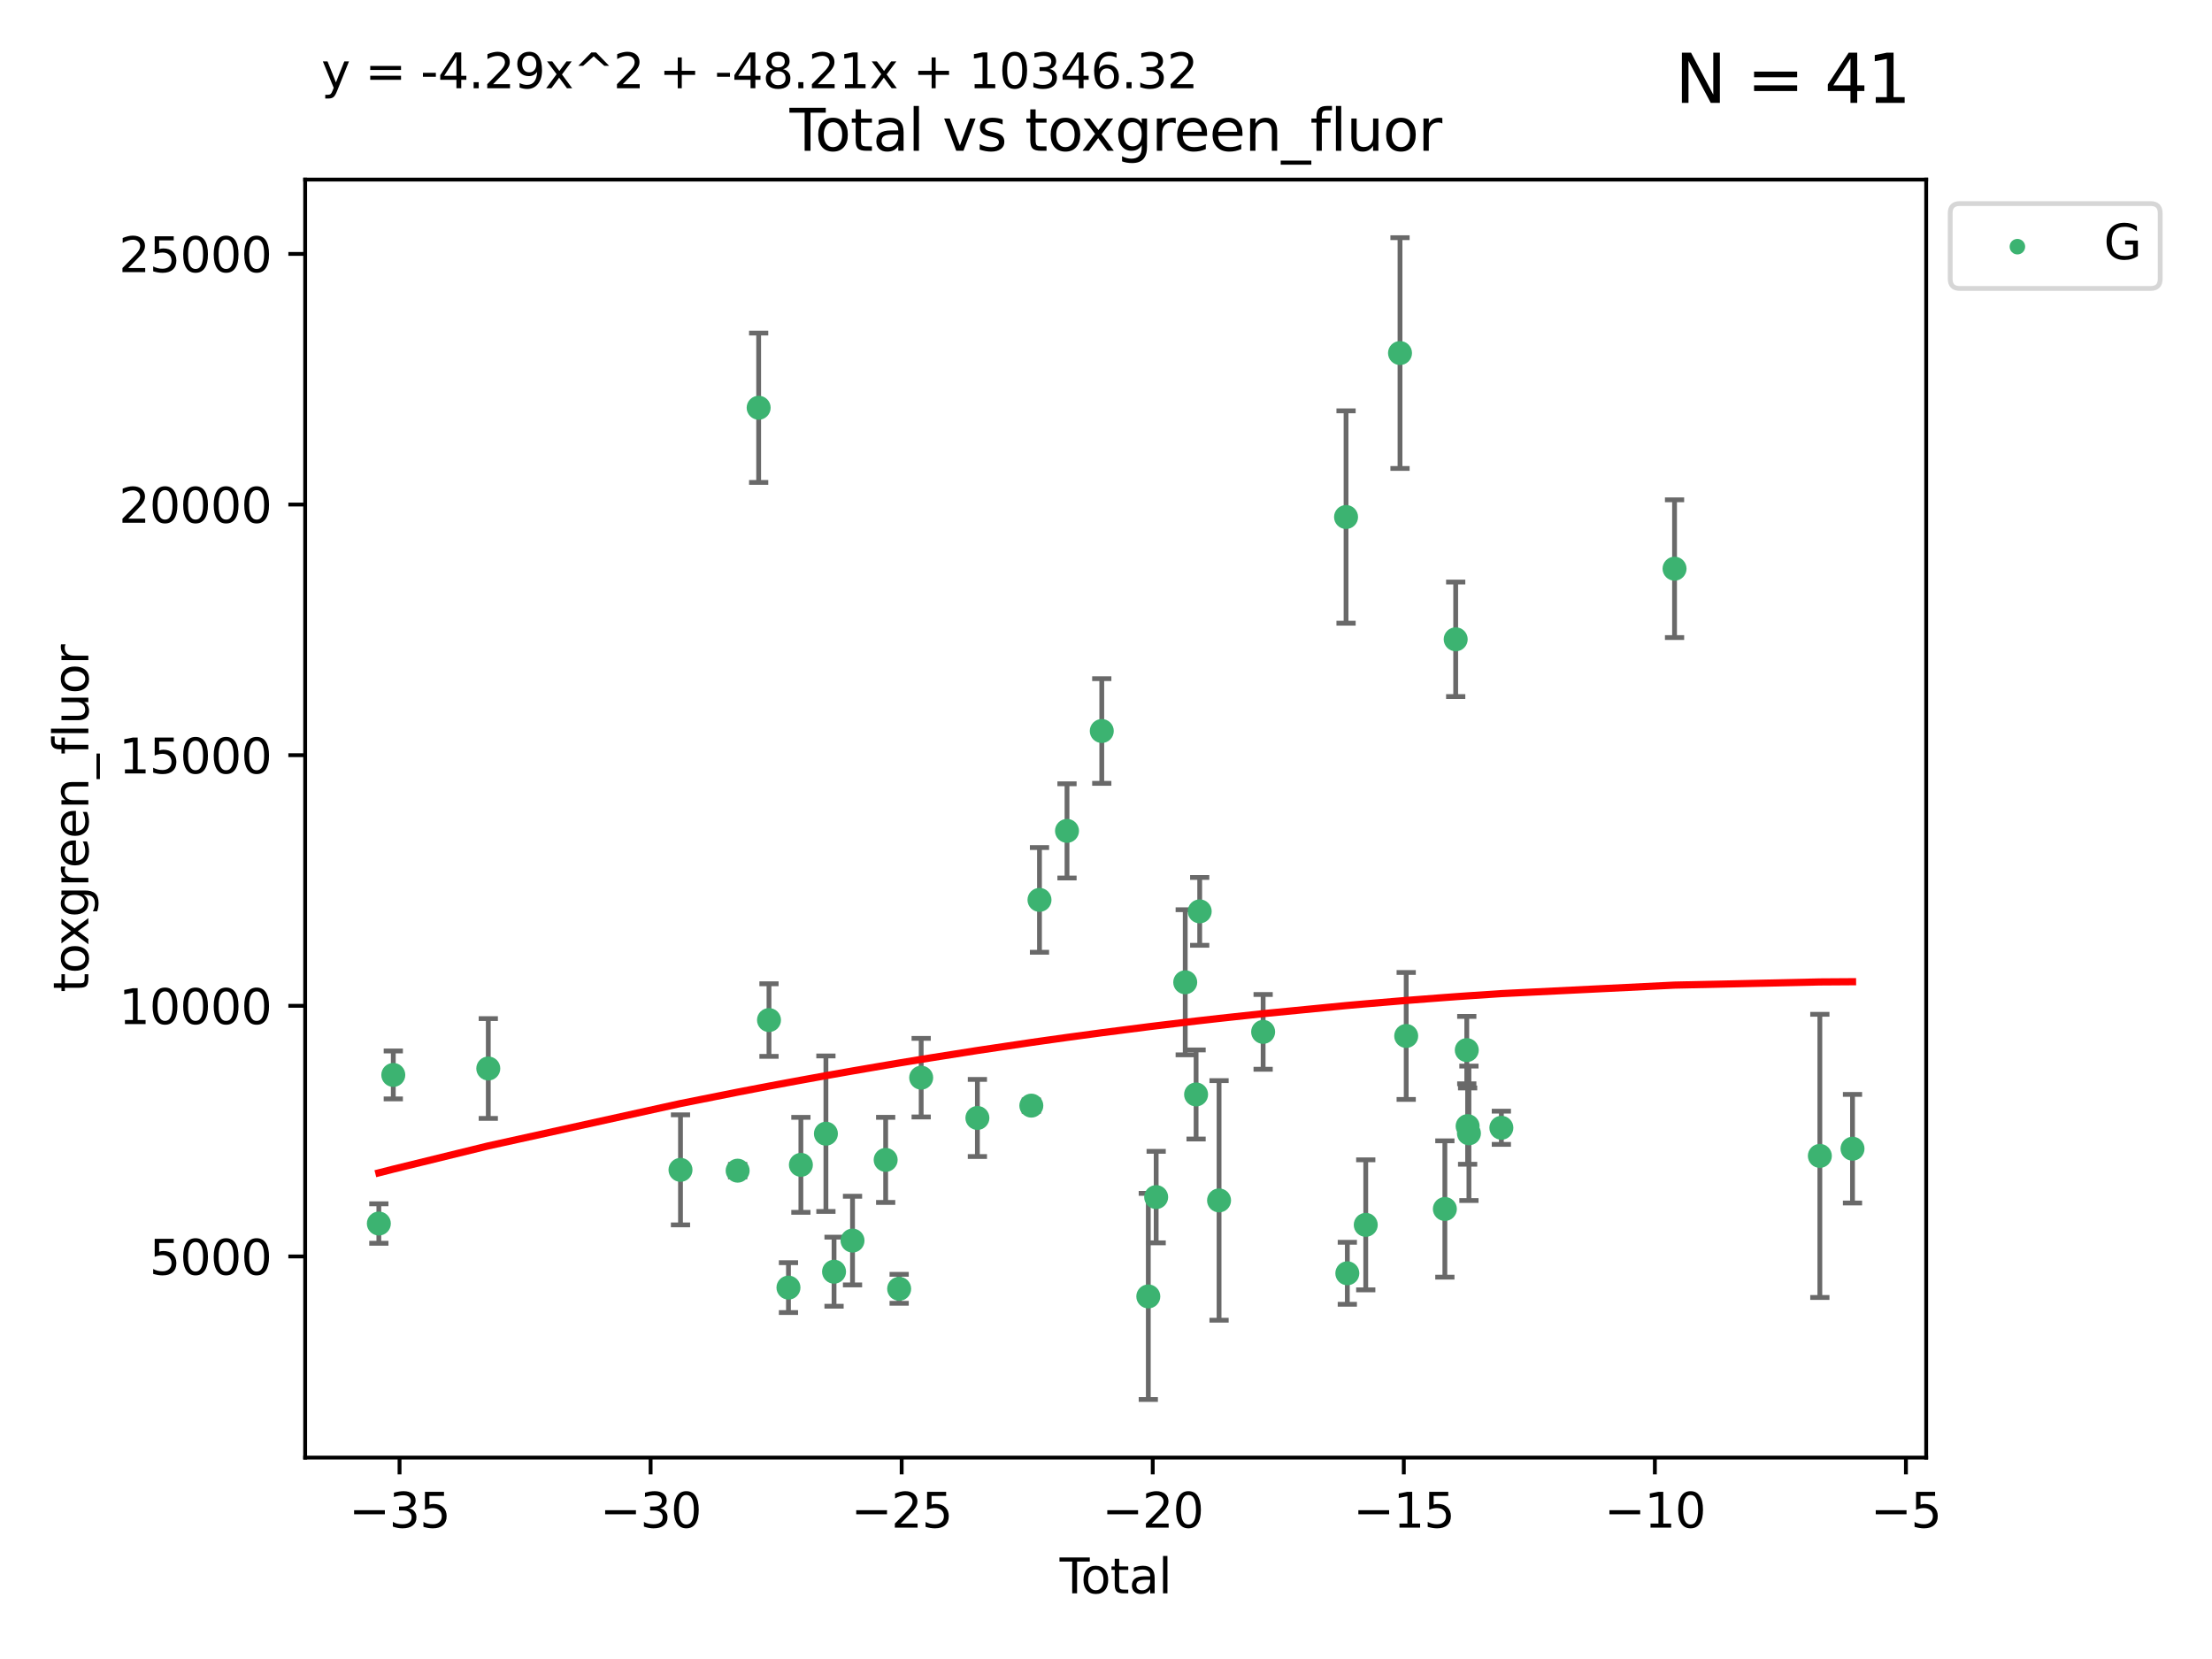 <?xml version="1.0" encoding="utf-8" standalone="no"?>
<!DOCTYPE svg PUBLIC "-//W3C//DTD SVG 1.1//EN"
  "http://www.w3.org/Graphics/SVG/1.1/DTD/svg11.dtd">
<svg xmlns:xlink="http://www.w3.org/1999/xlink" width="460.8pt" height="345.6pt" viewBox="0 0 460.8 345.6" xmlns="http://www.w3.org/2000/svg" version="1.1">
 <defs>
  <style type="text/css">*{stroke-linejoin: round; stroke-linecap: butt}</style>
 </defs>
 <g id="figure_1">
  <g id="patch_1">
   <path d="M 0 345.6 
L 460.8 345.6 
L 460.8 0 
L 0 0 
z
" style="fill: #ffffff"/>
  </g>
  <g id="axes_1">
   <g id="patch_2">
    <path d="M 63.571 303.64 
L 401.26 303.64 
L 401.26 37.411 
L 63.571 37.411 
z
" style="fill: #ffffff"/>
   </g>
   <g id="PathCollection_1">
    <defs>
     <path id="m50c549a3b2" d="M 0 1.118 
C 0.297 1.118 0.581 1 0.791 0.791 
C 1 0.581 1.118 0.297 1.118 0 
C 1.118 -0.297 1 -0.581 0.791 -0.791 
C 0.581 -1 0.297 -1.118 0 -1.118 
C -0.297 -1.118 -0.581 -1 -0.791 -0.791 
C -1 -0.581 -1.118 -0.297 -1.118 0 
C -1.118 0.297 -1 0.581 -0.791 0.791 
C -0.581 1 -0.297 1.118 0 1.118 
z
" style="stroke: #3cb371"/>
    </defs>
    <g clip-path="url(#pfeedccaaeb)">
     <use xlink:href="#m50c549a3b2" x="78.921" y="254.885" style="fill: #3cb371; stroke: #3cb371"/>
     <use xlink:href="#m50c549a3b2" x="81.93" y="223.929" style="fill: #3cb371; stroke: #3cb371"/>
     <use xlink:href="#m50c549a3b2" x="101.719" y="222.588" style="fill: #3cb371; stroke: #3cb371"/>
     <use xlink:href="#m50c549a3b2" x="141.76" y="243.702" style="fill: #3cb371; stroke: #3cb371"/>
     <use xlink:href="#m50c549a3b2" x="153.665" y="243.871" style="fill: #3cb371; stroke: #3cb371"/>
     <use xlink:href="#m50c549a3b2" x="158.042" y="84.942" style="fill: #3cb371; stroke: #3cb371"/>
     <use xlink:href="#m50c549a3b2" x="160.196" y="212.498" style="fill: #3cb371; stroke: #3cb371"/>
     <use xlink:href="#m50c549a3b2" x="164.252" y="268.231" style="fill: #3cb371; stroke: #3cb371"/>
     <use xlink:href="#m50c549a3b2" x="166.84" y="242.658" style="fill: #3cb371; stroke: #3cb371"/>
     <use xlink:href="#m50c549a3b2" x="172.053" y="236.169" style="fill: #3cb371; stroke: #3cb371"/>
     <use xlink:href="#m50c549a3b2" x="173.747" y="264.917" style="fill: #3cb371; stroke: #3cb371"/>
     <use xlink:href="#m50c549a3b2" x="177.596" y="258.435" style="fill: #3cb371; stroke: #3cb371"/>
     <use xlink:href="#m50c549a3b2" x="184.499" y="241.626" style="fill: #3cb371; stroke: #3cb371"/>
     <use xlink:href="#m50c549a3b2" x="187.311" y="268.48" style="fill: #3cb371; stroke: #3cb371"/>
     <use xlink:href="#m50c549a3b2" x="191.898" y="224.498" style="fill: #3cb371; stroke: #3cb371"/>
     <use xlink:href="#m50c549a3b2" x="203.61" y="232.891" style="fill: #3cb371; stroke: #3cb371"/>
     <use xlink:href="#m50c549a3b2" x="214.844" y="230.323" style="fill: #3cb371; stroke: #3cb371"/>
     <use xlink:href="#m50c549a3b2" x="216.545" y="187.463" style="fill: #3cb371; stroke: #3cb371"/>
     <use xlink:href="#m50c549a3b2" x="222.277" y="173.088" style="fill: #3cb371; stroke: #3cb371"/>
     <use xlink:href="#m50c549a3b2" x="229.52" y="152.282" style="fill: #3cb371; stroke: #3cb371"/>
     <use xlink:href="#m50c549a3b2" x="239.213" y="270.069" style="fill: #3cb371; stroke: #3cb371"/>
     <use xlink:href="#m50c549a3b2" x="240.851" y="249.377" style="fill: #3cb371; stroke: #3cb371"/>
     <use xlink:href="#m50c549a3b2" x="246.904" y="204.627" style="fill: #3cb371; stroke: #3cb371"/>
     <use xlink:href="#m50c549a3b2" x="249.167" y="227.996" style="fill: #3cb371; stroke: #3cb371"/>
     <use xlink:href="#m50c549a3b2" x="249.92" y="189.855" style="fill: #3cb371; stroke: #3cb371"/>
     <use xlink:href="#m50c549a3b2" x="253.952" y="250.068" style="fill: #3cb371; stroke: #3cb371"/>
     <use xlink:href="#m50c549a3b2" x="263.134" y="214.959" style="fill: #3cb371; stroke: #3cb371"/>
     <use xlink:href="#m50c549a3b2" x="280.407" y="107.704" style="fill: #3cb371; stroke: #3cb371"/>
     <use xlink:href="#m50c549a3b2" x="280.673" y="265.249" style="fill: #3cb371; stroke: #3cb371"/>
     <use xlink:href="#m50c549a3b2" x="284.511" y="255.16" style="fill: #3cb371; stroke: #3cb371"/>
     <use xlink:href="#m50c549a3b2" x="291.648" y="73.547" style="fill: #3cb371; stroke: #3cb371"/>
     <use xlink:href="#m50c549a3b2" x="292.937" y="215.81" style="fill: #3cb371; stroke: #3cb371"/>
     <use xlink:href="#m50c549a3b2" x="300.991" y="251.853" style="fill: #3cb371; stroke: #3cb371"/>
     <use xlink:href="#m50c549a3b2" x="303.248" y="133.179" style="fill: #3cb371; stroke: #3cb371"/>
     <use xlink:href="#m50c549a3b2" x="305.556" y="218.754" style="fill: #3cb371; stroke: #3cb371"/>
     <use xlink:href="#m50c549a3b2" x="305.733" y="234.591" style="fill: #3cb371; stroke: #3cb371"/>
     <use xlink:href="#m50c549a3b2" x="306.006" y="236.09" style="fill: #3cb371; stroke: #3cb371"/>
     <use xlink:href="#m50c549a3b2" x="312.761" y="234.936" style="fill: #3cb371; stroke: #3cb371"/>
     <use xlink:href="#m50c549a3b2" x="348.839" y="118.468" style="fill: #3cb371; stroke: #3cb371"/>
     <use xlink:href="#m50c549a3b2" x="379.109" y="240.794" style="fill: #3cb371; stroke: #3cb371"/>
     <use xlink:href="#m50c549a3b2" x="385.911" y="239.297" style="fill: #3cb371; stroke: #3cb371"/>
    </g>
   </g>
   <g id="matplotlib.axis_1">
    <g id="xtick_1">
     <g id="line2d_1">
      <defs>
       <path id="md47ff0be5a" d="M 0 0 
L 0 3.5 
" style="stroke: #000000; stroke-width: 0.8"/>
      </defs>
      <g>
       <use xlink:href="#md47ff0be5a" x="83.232" y="303.64" style="stroke: #000000; stroke-width: 0.8"/>
      </g>
     </g>
     <g id="text_1">
      <!-- −35 -->
      <g transform="translate(72.68 318.238)scale(0.1 -0.1)">
       <defs>
        <path id="DejaVuSans-2212" d="M 678 2272 
L 4684 2272 
L 4684 1741 
L 678 1741 
L 678 2272 
z
" transform="scale(0.016)"/>
        <path id="DejaVuSans-33" d="M 2597 2516 
Q 3050 2419 3304 2112 
Q 3559 1806 3559 1356 
Q 3559 666 3084 287 
Q 2609 -91 1734 -91 
Q 1441 -91 1130 -33 
Q 819 25 488 141 
L 488 750 
Q 750 597 1062 519 
Q 1375 441 1716 441 
Q 2309 441 2620 675 
Q 2931 909 2931 1356 
Q 2931 1769 2642 2001 
Q 2353 2234 1838 2234 
L 1294 2234 
L 1294 2753 
L 1863 2753 
Q 2328 2753 2575 2939 
Q 2822 3125 2822 3475 
Q 2822 3834 2567 4026 
Q 2313 4219 1838 4219 
Q 1578 4219 1281 4162 
Q 984 4106 628 3988 
L 628 4550 
Q 988 4650 1302 4700 
Q 1616 4750 1894 4750 
Q 2613 4750 3031 4423 
Q 3450 4097 3450 3541 
Q 3450 3153 3228 2886 
Q 3006 2619 2597 2516 
z
" transform="scale(0.016)"/>
        <path id="DejaVuSans-35" d="M 691 4666 
L 3169 4666 
L 3169 4134 
L 1269 4134 
L 1269 2991 
Q 1406 3038 1543 3061 
Q 1681 3084 1819 3084 
Q 2600 3084 3056 2656 
Q 3513 2228 3513 1497 
Q 3513 744 3044 326 
Q 2575 -91 1722 -91 
Q 1428 -91 1123 -41 
Q 819 9 494 109 
L 494 744 
Q 775 591 1075 516 
Q 1375 441 1709 441 
Q 2250 441 2565 725 
Q 2881 1009 2881 1497 
Q 2881 1984 2565 2268 
Q 2250 2553 1709 2553 
Q 1456 2553 1204 2497 
Q 953 2441 691 2322 
L 691 4666 
z
" transform="scale(0.016)"/>
       </defs>
       <use xlink:href="#DejaVuSans-2212"/>
       <use xlink:href="#DejaVuSans-33" x="83.789"/>
       <use xlink:href="#DejaVuSans-35" x="147.412"/>
      </g>
     </g>
    </g>
    <g id="xtick_2">
     <g id="line2d_2">
      <g>
       <use xlink:href="#md47ff0be5a" x="135.534" y="303.64" style="stroke: #000000; stroke-width: 0.8"/>
      </g>
     </g>
     <g id="text_2">
      <!-- −30 -->
      <g transform="translate(124.981 318.238)scale(0.1 -0.1)">
       <defs>
        <path id="DejaVuSans-30" d="M 2034 4250 
Q 1547 4250 1301 3770 
Q 1056 3291 1056 2328 
Q 1056 1369 1301 889 
Q 1547 409 2034 409 
Q 2525 409 2770 889 
Q 3016 1369 3016 2328 
Q 3016 3291 2770 3770 
Q 2525 4250 2034 4250 
z
M 2034 4750 
Q 2819 4750 3233 4129 
Q 3647 3509 3647 2328 
Q 3647 1150 3233 529 
Q 2819 -91 2034 -91 
Q 1250 -91 836 529 
Q 422 1150 422 2328 
Q 422 3509 836 4129 
Q 1250 4750 2034 4750 
z
" transform="scale(0.016)"/>
       </defs>
       <use xlink:href="#DejaVuSans-2212"/>
       <use xlink:href="#DejaVuSans-33" x="83.789"/>
       <use xlink:href="#DejaVuSans-30" x="147.412"/>
      </g>
     </g>
    </g>
    <g id="xtick_3">
     <g id="line2d_3">
      <g>
       <use xlink:href="#md47ff0be5a" x="187.835" y="303.64" style="stroke: #000000; stroke-width: 0.8"/>
      </g>
     </g>
     <g id="text_3">
      <!-- −25 -->
      <g transform="translate(177.283 318.238)scale(0.1 -0.1)">
       <defs>
        <path id="DejaVuSans-32" d="M 1228 531 
L 3431 531 
L 3431 0 
L 469 0 
L 469 531 
Q 828 903 1448 1529 
Q 2069 2156 2228 2338 
Q 2531 2678 2651 2914 
Q 2772 3150 2772 3378 
Q 2772 3750 2511 3984 
Q 2250 4219 1831 4219 
Q 1534 4219 1204 4116 
Q 875 4013 500 3803 
L 500 4441 
Q 881 4594 1212 4672 
Q 1544 4750 1819 4750 
Q 2544 4750 2975 4387 
Q 3406 4025 3406 3419 
Q 3406 3131 3298 2873 
Q 3191 2616 2906 2266 
Q 2828 2175 2409 1742 
Q 1991 1309 1228 531 
z
" transform="scale(0.016)"/>
       </defs>
       <use xlink:href="#DejaVuSans-2212"/>
       <use xlink:href="#DejaVuSans-32" x="83.789"/>
       <use xlink:href="#DejaVuSans-35" x="147.412"/>
      </g>
     </g>
    </g>
    <g id="xtick_4">
     <g id="line2d_4">
      <g>
       <use xlink:href="#md47ff0be5a" x="240.136" y="303.64" style="stroke: #000000; stroke-width: 0.8"/>
      </g>
     </g>
     <g id="text_4">
      <!-- −20 -->
      <g transform="translate(229.584 318.238)scale(0.1 -0.1)">
       <use xlink:href="#DejaVuSans-2212"/>
       <use xlink:href="#DejaVuSans-32" x="83.789"/>
       <use xlink:href="#DejaVuSans-30" x="147.412"/>
      </g>
     </g>
    </g>
    <g id="xtick_5">
     <g id="line2d_5">
      <g>
       <use xlink:href="#md47ff0be5a" x="292.437" y="303.64" style="stroke: #000000; stroke-width: 0.8"/>
      </g>
     </g>
     <g id="text_5">
      <!-- −15 -->
      <g transform="translate(281.885 318.238)scale(0.1 -0.1)">
       <defs>
        <path id="DejaVuSans-31" d="M 794 531 
L 1825 531 
L 1825 4091 
L 703 3866 
L 703 4441 
L 1819 4666 
L 2450 4666 
L 2450 531 
L 3481 531 
L 3481 0 
L 794 0 
L 794 531 
z
" transform="scale(0.016)"/>
       </defs>
       <use xlink:href="#DejaVuSans-2212"/>
       <use xlink:href="#DejaVuSans-31" x="83.789"/>
       <use xlink:href="#DejaVuSans-35" x="147.412"/>
      </g>
     </g>
    </g>
    <g id="xtick_6">
     <g id="line2d_6">
      <g>
       <use xlink:href="#md47ff0be5a" x="344.739" y="303.64" style="stroke: #000000; stroke-width: 0.8"/>
      </g>
     </g>
     <g id="text_6">
      <!-- −10 -->
      <g transform="translate(334.186 318.238)scale(0.1 -0.1)">
       <use xlink:href="#DejaVuSans-2212"/>
       <use xlink:href="#DejaVuSans-31" x="83.789"/>
       <use xlink:href="#DejaVuSans-30" x="147.412"/>
      </g>
     </g>
    </g>
    <g id="xtick_7">
     <g id="line2d_7">
      <g>
       <use xlink:href="#md47ff0be5a" x="397.04" y="303.64" style="stroke: #000000; stroke-width: 0.8"/>
      </g>
     </g>
     <g id="text_7">
      <!-- −5 -->
      <g transform="translate(389.669 318.238)scale(0.1 -0.1)">
       <use xlink:href="#DejaVuSans-2212"/>
       <use xlink:href="#DejaVuSans-35" x="83.789"/>
      </g>
     </g>
    </g>
    <g id="text_8">
     <!-- Total -->
     <g transform="translate(220.739 331.917)scale(0.1 -0.1)">
      <defs>
       <path id="DejaVuSans-54" d="M -19 4666 
L 3928 4666 
L 3928 4134 
L 2272 4134 
L 2272 0 
L 1638 0 
L 1638 4134 
L -19 4134 
L -19 4666 
z
" transform="scale(0.016)"/>
       <path id="DejaVuSans-6f" d="M 1959 3097 
Q 1497 3097 1228 2736 
Q 959 2375 959 1747 
Q 959 1119 1226 758 
Q 1494 397 1959 397 
Q 2419 397 2687 759 
Q 2956 1122 2956 1747 
Q 2956 2369 2687 2733 
Q 2419 3097 1959 3097 
z
M 1959 3584 
Q 2709 3584 3137 3096 
Q 3566 2609 3566 1747 
Q 3566 888 3137 398 
Q 2709 -91 1959 -91 
Q 1206 -91 779 398 
Q 353 888 353 1747 
Q 353 2609 779 3096 
Q 1206 3584 1959 3584 
z
" transform="scale(0.016)"/>
       <path id="DejaVuSans-74" d="M 1172 4494 
L 1172 3500 
L 2356 3500 
L 2356 3053 
L 1172 3053 
L 1172 1153 
Q 1172 725 1289 603 
Q 1406 481 1766 481 
L 2356 481 
L 2356 0 
L 1766 0 
Q 1100 0 847 248 
Q 594 497 594 1153 
L 594 3053 
L 172 3053 
L 172 3500 
L 594 3500 
L 594 4494 
L 1172 4494 
z
" transform="scale(0.016)"/>
       <path id="DejaVuSans-61" d="M 2194 1759 
Q 1497 1759 1228 1600 
Q 959 1441 959 1056 
Q 959 750 1161 570 
Q 1363 391 1709 391 
Q 2188 391 2477 730 
Q 2766 1069 2766 1631 
L 2766 1759 
L 2194 1759 
z
M 3341 1997 
L 3341 0 
L 2766 0 
L 2766 531 
Q 2569 213 2275 61 
Q 1981 -91 1556 -91 
Q 1019 -91 701 211 
Q 384 513 384 1019 
Q 384 1609 779 1909 
Q 1175 2209 1959 2209 
L 2766 2209 
L 2766 2266 
Q 2766 2663 2505 2880 
Q 2244 3097 1772 3097 
Q 1472 3097 1187 3025 
Q 903 2953 641 2809 
L 641 3341 
Q 956 3463 1253 3523 
Q 1550 3584 1831 3584 
Q 2591 3584 2966 3190 
Q 3341 2797 3341 1997 
z
" transform="scale(0.016)"/>
       <path id="DejaVuSans-6c" d="M 603 4863 
L 1178 4863 
L 1178 0 
L 603 0 
L 603 4863 
z
" transform="scale(0.016)"/>
      </defs>
      <use xlink:href="#DejaVuSans-54"/>
      <use xlink:href="#DejaVuSans-6f" x="44.084"/>
      <use xlink:href="#DejaVuSans-74" x="105.266"/>
      <use xlink:href="#DejaVuSans-61" x="144.475"/>
      <use xlink:href="#DejaVuSans-6c" x="205.754"/>
     </g>
    </g>
   </g>
   <g id="matplotlib.axis_2">
    <g id="ytick_1">
     <g id="line2d_8">
      <defs>
       <path id="m46454ba7b9" d="M 0 0 
L -3.5 0 
" style="stroke: #000000; stroke-width: 0.8"/>
      </defs>
      <g>
       <use xlink:href="#m46454ba7b9" x="63.571" y="261.744" style="stroke: #000000; stroke-width: 0.8"/>
      </g>
     </g>
     <g id="text_9">
      <!-- 5000 -->
      <g transform="translate(31.121 265.543)scale(0.1 -0.1)">
       <use xlink:href="#DejaVuSans-35"/>
       <use xlink:href="#DejaVuSans-30" x="63.623"/>
       <use xlink:href="#DejaVuSans-30" x="127.246"/>
       <use xlink:href="#DejaVuSans-30" x="190.869"/>
      </g>
     </g>
    </g>
    <g id="ytick_2">
     <g id="line2d_9">
      <g>
       <use xlink:href="#m46454ba7b9" x="63.571" y="209.53" style="stroke: #000000; stroke-width: 0.8"/>
      </g>
     </g>
     <g id="text_10">
      <!-- 10000 -->
      <g transform="translate(24.759 213.329)scale(0.1 -0.1)">
       <use xlink:href="#DejaVuSans-31"/>
       <use xlink:href="#DejaVuSans-30" x="63.623"/>
       <use xlink:href="#DejaVuSans-30" x="127.246"/>
       <use xlink:href="#DejaVuSans-30" x="190.869"/>
       <use xlink:href="#DejaVuSans-30" x="254.492"/>
      </g>
     </g>
    </g>
    <g id="ytick_3">
     <g id="line2d_10">
      <g>
       <use xlink:href="#m46454ba7b9" x="63.571" y="157.317" style="stroke: #000000; stroke-width: 0.8"/>
      </g>
     </g>
     <g id="text_11">
      <!-- 15000 -->
      <g transform="translate(24.759 161.116)scale(0.1 -0.1)">
       <use xlink:href="#DejaVuSans-31"/>
       <use xlink:href="#DejaVuSans-35" x="63.623"/>
       <use xlink:href="#DejaVuSans-30" x="127.246"/>
       <use xlink:href="#DejaVuSans-30" x="190.869"/>
       <use xlink:href="#DejaVuSans-30" x="254.492"/>
      </g>
     </g>
    </g>
    <g id="ytick_4">
     <g id="line2d_11">
      <g>
       <use xlink:href="#m46454ba7b9" x="63.571" y="105.103" style="stroke: #000000; stroke-width: 0.8"/>
      </g>
     </g>
     <g id="text_12">
      <!-- 20000 -->
      <g transform="translate(24.759 108.902)scale(0.1 -0.1)">
       <use xlink:href="#DejaVuSans-32"/>
       <use xlink:href="#DejaVuSans-30" x="63.623"/>
       <use xlink:href="#DejaVuSans-30" x="127.246"/>
       <use xlink:href="#DejaVuSans-30" x="190.869"/>
       <use xlink:href="#DejaVuSans-30" x="254.492"/>
      </g>
     </g>
    </g>
    <g id="ytick_5">
     <g id="line2d_12">
      <g>
       <use xlink:href="#m46454ba7b9" x="63.571" y="52.89" style="stroke: #000000; stroke-width: 0.8"/>
      </g>
     </g>
     <g id="text_13">
      <!-- 25000 -->
      <g transform="translate(24.759 56.689)scale(0.1 -0.1)">
       <use xlink:href="#DejaVuSans-32"/>
       <use xlink:href="#DejaVuSans-35" x="63.623"/>
       <use xlink:href="#DejaVuSans-30" x="127.246"/>
       <use xlink:href="#DejaVuSans-30" x="190.869"/>
       <use xlink:href="#DejaVuSans-30" x="254.492"/>
      </g>
     </g>
    </g>
    <g id="text_14">
     <!-- toxgreen_fluor -->
     <g transform="translate(18.401 206.72)rotate(-90)scale(0.1 -0.1)">
      <defs>
       <path id="DejaVuSans-78" d="M 3513 3500 
L 2247 1797 
L 3578 0 
L 2900 0 
L 1881 1375 
L 863 0 
L 184 0 
L 1544 1831 
L 300 3500 
L 978 3500 
L 1906 2253 
L 2834 3500 
L 3513 3500 
z
" transform="scale(0.016)"/>
       <path id="DejaVuSans-67" d="M 2906 1791 
Q 2906 2416 2648 2759 
Q 2391 3103 1925 3103 
Q 1463 3103 1205 2759 
Q 947 2416 947 1791 
Q 947 1169 1205 825 
Q 1463 481 1925 481 
Q 2391 481 2648 825 
Q 2906 1169 2906 1791 
z
M 3481 434 
Q 3481 -459 3084 -895 
Q 2688 -1331 1869 -1331 
Q 1566 -1331 1297 -1286 
Q 1028 -1241 775 -1147 
L 775 -588 
Q 1028 -725 1275 -790 
Q 1522 -856 1778 -856 
Q 2344 -856 2625 -561 
Q 2906 -266 2906 331 
L 2906 616 
Q 2728 306 2450 153 
Q 2172 0 1784 0 
Q 1141 0 747 490 
Q 353 981 353 1791 
Q 353 2603 747 3093 
Q 1141 3584 1784 3584 
Q 2172 3584 2450 3431 
Q 2728 3278 2906 2969 
L 2906 3500 
L 3481 3500 
L 3481 434 
z
" transform="scale(0.016)"/>
       <path id="DejaVuSans-72" d="M 2631 2963 
Q 2534 3019 2420 3045 
Q 2306 3072 2169 3072 
Q 1681 3072 1420 2755 
Q 1159 2438 1159 1844 
L 1159 0 
L 581 0 
L 581 3500 
L 1159 3500 
L 1159 2956 
Q 1341 3275 1631 3429 
Q 1922 3584 2338 3584 
Q 2397 3584 2469 3576 
Q 2541 3569 2628 3553 
L 2631 2963 
z
" transform="scale(0.016)"/>
       <path id="DejaVuSans-65" d="M 3597 1894 
L 3597 1613 
L 953 1613 
Q 991 1019 1311 708 
Q 1631 397 2203 397 
Q 2534 397 2845 478 
Q 3156 559 3463 722 
L 3463 178 
Q 3153 47 2828 -22 
Q 2503 -91 2169 -91 
Q 1331 -91 842 396 
Q 353 884 353 1716 
Q 353 2575 817 3079 
Q 1281 3584 2069 3584 
Q 2775 3584 3186 3129 
Q 3597 2675 3597 1894 
z
M 3022 2063 
Q 3016 2534 2758 2815 
Q 2500 3097 2075 3097 
Q 1594 3097 1305 2825 
Q 1016 2553 972 2059 
L 3022 2063 
z
" transform="scale(0.016)"/>
       <path id="DejaVuSans-6e" d="M 3513 2113 
L 3513 0 
L 2938 0 
L 2938 2094 
Q 2938 2591 2744 2837 
Q 2550 3084 2163 3084 
Q 1697 3084 1428 2787 
Q 1159 2491 1159 1978 
L 1159 0 
L 581 0 
L 581 3500 
L 1159 3500 
L 1159 2956 
Q 1366 3272 1645 3428 
Q 1925 3584 2291 3584 
Q 2894 3584 3203 3211 
Q 3513 2838 3513 2113 
z
" transform="scale(0.016)"/>
       <path id="DejaVuSans-5f" d="M 3263 -1063 
L 3263 -1509 
L -63 -1509 
L -63 -1063 
L 3263 -1063 
z
" transform="scale(0.016)"/>
       <path id="DejaVuSans-66" d="M 2375 4863 
L 2375 4384 
L 1825 4384 
Q 1516 4384 1395 4259 
Q 1275 4134 1275 3809 
L 1275 3500 
L 2222 3500 
L 2222 3053 
L 1275 3053 
L 1275 0 
L 697 0 
L 697 3053 
L 147 3053 
L 147 3500 
L 697 3500 
L 697 3744 
Q 697 4328 969 4595 
Q 1241 4863 1831 4863 
L 2375 4863 
z
" transform="scale(0.016)"/>
       <path id="DejaVuSans-75" d="M 544 1381 
L 544 3500 
L 1119 3500 
L 1119 1403 
Q 1119 906 1312 657 
Q 1506 409 1894 409 
Q 2359 409 2629 706 
Q 2900 1003 2900 1516 
L 2900 3500 
L 3475 3500 
L 3475 0 
L 2900 0 
L 2900 538 
Q 2691 219 2414 64 
Q 2138 -91 1772 -91 
Q 1169 -91 856 284 
Q 544 659 544 1381 
z
M 1991 3584 
L 1991 3584 
z
" transform="scale(0.016)"/>
      </defs>
      <use xlink:href="#DejaVuSans-74"/>
      <use xlink:href="#DejaVuSans-6f" x="39.209"/>
      <use xlink:href="#DejaVuSans-78" x="97.266"/>
      <use xlink:href="#DejaVuSans-67" x="156.445"/>
      <use xlink:href="#DejaVuSans-72" x="219.922"/>
      <use xlink:href="#DejaVuSans-65" x="258.785"/>
      <use xlink:href="#DejaVuSans-65" x="320.309"/>
      <use xlink:href="#DejaVuSans-6e" x="381.832"/>
      <use xlink:href="#DejaVuSans-5f" x="445.211"/>
      <use xlink:href="#DejaVuSans-66" x="495.211"/>
      <use xlink:href="#DejaVuSans-6c" x="530.416"/>
      <use xlink:href="#DejaVuSans-75" x="558.199"/>
      <use xlink:href="#DejaVuSans-6f" x="621.578"/>
      <use xlink:href="#DejaVuSans-72" x="682.76"/>
     </g>
    </g>
   </g>
   <g id="LineCollection_1">
    <path d="M 78.921 258.995 
L 78.921 250.775 
" clip-path="url(#pfeedccaaeb)" style="fill: none; stroke: #696969"/>
    <path d="M 81.93 228.921 
L 81.93 218.936 
" clip-path="url(#pfeedccaaeb)" style="fill: none; stroke: #696969"/>
    <path d="M 101.719 232.983 
L 101.719 212.193 
" clip-path="url(#pfeedccaaeb)" style="fill: none; stroke: #696969"/>
    <path d="M 141.76 255.17 
L 141.76 232.234 
" clip-path="url(#pfeedccaaeb)" style="fill: none; stroke: #696969"/>
    <path d="M 153.665 245.17 
L 153.665 242.572 
" clip-path="url(#pfeedccaaeb)" style="fill: none; stroke: #696969"/>
    <path d="M 158.042 100.499 
L 158.042 69.384 
" clip-path="url(#pfeedccaaeb)" style="fill: none; stroke: #696969"/>
    <path d="M 160.196 220.056 
L 160.196 204.941 
" clip-path="url(#pfeedccaaeb)" style="fill: none; stroke: #696969"/>
    <path d="M 164.252 273.425 
L 164.252 263.038 
" clip-path="url(#pfeedccaaeb)" style="fill: none; stroke: #696969"/>
    <path d="M 166.84 252.548 
L 166.84 232.767 
" clip-path="url(#pfeedccaaeb)" style="fill: none; stroke: #696969"/>
    <path d="M 172.053 252.363 
L 172.053 219.976 
" clip-path="url(#pfeedccaaeb)" style="fill: none; stroke: #696969"/>
    <path d="M 173.747 272.114 
L 173.747 257.72 
" clip-path="url(#pfeedccaaeb)" style="fill: none; stroke: #696969"/>
    <path d="M 177.596 267.669 
L 177.596 249.201 
" clip-path="url(#pfeedccaaeb)" style="fill: none; stroke: #696969"/>
    <path d="M 184.499 250.492 
L 184.499 232.759 
" clip-path="url(#pfeedccaaeb)" style="fill: none; stroke: #696969"/>
    <path d="M 187.311 271.493 
L 187.311 265.466 
" clip-path="url(#pfeedccaaeb)" style="fill: none; stroke: #696969"/>
    <path d="M 191.898 232.686 
L 191.898 216.31 
" clip-path="url(#pfeedccaaeb)" style="fill: none; stroke: #696969"/>
    <path d="M 203.61 240.921 
L 203.61 224.86 
" clip-path="url(#pfeedccaaeb)" style="fill: none; stroke: #696969"/>
    <path d="M 214.844 231.508 
L 214.844 229.137 
" clip-path="url(#pfeedccaaeb)" style="fill: none; stroke: #696969"/>
    <path d="M 216.545 198.368 
L 216.545 176.557 
" clip-path="url(#pfeedccaaeb)" style="fill: none; stroke: #696969"/>
    <path d="M 222.277 182.9 
L 222.277 163.276 
" clip-path="url(#pfeedccaaeb)" style="fill: none; stroke: #696969"/>
    <path d="M 229.52 163.186 
L 229.52 141.378 
" clip-path="url(#pfeedccaaeb)" style="fill: none; stroke: #696969"/>
    <path d="M 239.213 291.539 
L 239.213 248.599 
" clip-path="url(#pfeedccaaeb)" style="fill: none; stroke: #696969"/>
    <path d="M 240.851 258.91 
L 240.851 239.843 
" clip-path="url(#pfeedccaaeb)" style="fill: none; stroke: #696969"/>
    <path d="M 246.904 219.744 
L 246.904 189.509 
" clip-path="url(#pfeedccaaeb)" style="fill: none; stroke: #696969"/>
    <path d="M 249.167 237.272 
L 249.167 218.719 
" clip-path="url(#pfeedccaaeb)" style="fill: none; stroke: #696969"/>
    <path d="M 249.92 196.923 
L 249.92 182.788 
" clip-path="url(#pfeedccaaeb)" style="fill: none; stroke: #696969"/>
    <path d="M 253.952 275.021 
L 253.952 225.115 
" clip-path="url(#pfeedccaaeb)" style="fill: none; stroke: #696969"/>
    <path d="M 263.134 222.745 
L 263.134 207.173 
" clip-path="url(#pfeedccaaeb)" style="fill: none; stroke: #696969"/>
    <path d="M 280.407 129.823 
L 280.407 85.585 
" clip-path="url(#pfeedccaaeb)" style="fill: none; stroke: #696969"/>
    <path d="M 280.673 271.705 
L 280.673 258.792 
" clip-path="url(#pfeedccaaeb)" style="fill: none; stroke: #696969"/>
    <path d="M 284.511 268.703 
L 284.511 241.616 
" clip-path="url(#pfeedccaaeb)" style="fill: none; stroke: #696969"/>
    <path d="M 291.648 97.582 
L 291.648 49.513 
" clip-path="url(#pfeedccaaeb)" style="fill: none; stroke: #696969"/>
    <path d="M 292.937 229.033 
L 292.937 202.586 
" clip-path="url(#pfeedccaaeb)" style="fill: none; stroke: #696969"/>
    <path d="M 300.991 266.052 
L 300.991 237.653 
" clip-path="url(#pfeedccaaeb)" style="fill: none; stroke: #696969"/>
    <path d="M 303.248 145.109 
L 303.248 121.25 
" clip-path="url(#pfeedccaaeb)" style="fill: none; stroke: #696969"/>
    <path d="M 305.556 225.775 
L 305.556 211.733 
" clip-path="url(#pfeedccaaeb)" style="fill: none; stroke: #696969"/>
    <path d="M 305.733 242.536 
L 305.733 226.646 
" clip-path="url(#pfeedccaaeb)" style="fill: none; stroke: #696969"/>
    <path d="M 306.006 250.089 
L 306.006 222.091 
" clip-path="url(#pfeedccaaeb)" style="fill: none; stroke: #696969"/>
    <path d="M 312.761 238.395 
L 312.761 231.478 
" clip-path="url(#pfeedccaaeb)" style="fill: none; stroke: #696969"/>
    <path d="M 348.839 132.812 
L 348.839 104.123 
" clip-path="url(#pfeedccaaeb)" style="fill: none; stroke: #696969"/>
    <path d="M 379.109 270.285 
L 379.109 211.302 
" clip-path="url(#pfeedccaaeb)" style="fill: none; stroke: #696969"/>
    <path d="M 385.911 250.605 
L 385.911 227.988 
" clip-path="url(#pfeedccaaeb)" style="fill: none; stroke: #696969"/>
   </g>
   <g id="line2d_13">
    <defs>
     <path id="me19b720753" d="M 2 0 
L -2 -0 
" style="stroke: #696969"/>
    </defs>
    <g clip-path="url(#pfeedccaaeb)">
     <use xlink:href="#me19b720753" x="78.921" y="258.995" style="fill: #696969; stroke: #696969"/>
     <use xlink:href="#me19b720753" x="81.93" y="228.921" style="fill: #696969; stroke: #696969"/>
     <use xlink:href="#me19b720753" x="101.719" y="232.983" style="fill: #696969; stroke: #696969"/>
     <use xlink:href="#me19b720753" x="141.76" y="255.17" style="fill: #696969; stroke: #696969"/>
     <use xlink:href="#me19b720753" x="153.665" y="245.17" style="fill: #696969; stroke: #696969"/>
     <use xlink:href="#me19b720753" x="158.042" y="100.499" style="fill: #696969; stroke: #696969"/>
     <use xlink:href="#me19b720753" x="160.196" y="220.056" style="fill: #696969; stroke: #696969"/>
     <use xlink:href="#me19b720753" x="164.252" y="273.425" style="fill: #696969; stroke: #696969"/>
     <use xlink:href="#me19b720753" x="166.84" y="252.548" style="fill: #696969; stroke: #696969"/>
     <use xlink:href="#me19b720753" x="172.053" y="252.363" style="fill: #696969; stroke: #696969"/>
     <use xlink:href="#me19b720753" x="173.747" y="272.114" style="fill: #696969; stroke: #696969"/>
     <use xlink:href="#me19b720753" x="177.596" y="267.669" style="fill: #696969; stroke: #696969"/>
     <use xlink:href="#me19b720753" x="184.499" y="250.492" style="fill: #696969; stroke: #696969"/>
     <use xlink:href="#me19b720753" x="187.311" y="271.493" style="fill: #696969; stroke: #696969"/>
     <use xlink:href="#me19b720753" x="191.898" y="232.686" style="fill: #696969; stroke: #696969"/>
     <use xlink:href="#me19b720753" x="203.61" y="240.921" style="fill: #696969; stroke: #696969"/>
     <use xlink:href="#me19b720753" x="214.844" y="231.508" style="fill: #696969; stroke: #696969"/>
     <use xlink:href="#me19b720753" x="216.545" y="198.368" style="fill: #696969; stroke: #696969"/>
     <use xlink:href="#me19b720753" x="222.277" y="182.9" style="fill: #696969; stroke: #696969"/>
     <use xlink:href="#me19b720753" x="229.52" y="163.186" style="fill: #696969; stroke: #696969"/>
     <use xlink:href="#me19b720753" x="239.213" y="291.539" style="fill: #696969; stroke: #696969"/>
     <use xlink:href="#me19b720753" x="240.851" y="258.91" style="fill: #696969; stroke: #696969"/>
     <use xlink:href="#me19b720753" x="246.904" y="219.744" style="fill: #696969; stroke: #696969"/>
     <use xlink:href="#me19b720753" x="249.167" y="237.272" style="fill: #696969; stroke: #696969"/>
     <use xlink:href="#me19b720753" x="249.92" y="196.923" style="fill: #696969; stroke: #696969"/>
     <use xlink:href="#me19b720753" x="253.952" y="275.021" style="fill: #696969; stroke: #696969"/>
     <use xlink:href="#me19b720753" x="263.134" y="222.745" style="fill: #696969; stroke: #696969"/>
     <use xlink:href="#me19b720753" x="280.407" y="129.823" style="fill: #696969; stroke: #696969"/>
     <use xlink:href="#me19b720753" x="280.673" y="271.705" style="fill: #696969; stroke: #696969"/>
     <use xlink:href="#me19b720753" x="284.511" y="268.703" style="fill: #696969; stroke: #696969"/>
     <use xlink:href="#me19b720753" x="291.648" y="97.582" style="fill: #696969; stroke: #696969"/>
     <use xlink:href="#me19b720753" x="292.937" y="229.033" style="fill: #696969; stroke: #696969"/>
     <use xlink:href="#me19b720753" x="300.991" y="266.052" style="fill: #696969; stroke: #696969"/>
     <use xlink:href="#me19b720753" x="303.248" y="145.109" style="fill: #696969; stroke: #696969"/>
     <use xlink:href="#me19b720753" x="305.556" y="225.775" style="fill: #696969; stroke: #696969"/>
     <use xlink:href="#me19b720753" x="305.733" y="242.536" style="fill: #696969; stroke: #696969"/>
     <use xlink:href="#me19b720753" x="306.006" y="250.089" style="fill: #696969; stroke: #696969"/>
     <use xlink:href="#me19b720753" x="312.761" y="238.395" style="fill: #696969; stroke: #696969"/>
     <use xlink:href="#me19b720753" x="348.839" y="132.812" style="fill: #696969; stroke: #696969"/>
     <use xlink:href="#me19b720753" x="379.109" y="270.285" style="fill: #696969; stroke: #696969"/>
     <use xlink:href="#me19b720753" x="385.911" y="250.605" style="fill: #696969; stroke: #696969"/>
    </g>
   </g>
   <g id="line2d_14">
    <g clip-path="url(#pfeedccaaeb)">
     <use xlink:href="#me19b720753" x="78.921" y="250.775" style="fill: #696969; stroke: #696969"/>
     <use xlink:href="#me19b720753" x="81.93" y="218.936" style="fill: #696969; stroke: #696969"/>
     <use xlink:href="#me19b720753" x="101.719" y="212.193" style="fill: #696969; stroke: #696969"/>
     <use xlink:href="#me19b720753" x="141.76" y="232.234" style="fill: #696969; stroke: #696969"/>
     <use xlink:href="#me19b720753" x="153.665" y="242.572" style="fill: #696969; stroke: #696969"/>
     <use xlink:href="#me19b720753" x="158.042" y="69.384" style="fill: #696969; stroke: #696969"/>
     <use xlink:href="#me19b720753" x="160.196" y="204.941" style="fill: #696969; stroke: #696969"/>
     <use xlink:href="#me19b720753" x="164.252" y="263.038" style="fill: #696969; stroke: #696969"/>
     <use xlink:href="#me19b720753" x="166.84" y="232.767" style="fill: #696969; stroke: #696969"/>
     <use xlink:href="#me19b720753" x="172.053" y="219.976" style="fill: #696969; stroke: #696969"/>
     <use xlink:href="#me19b720753" x="173.747" y="257.72" style="fill: #696969; stroke: #696969"/>
     <use xlink:href="#me19b720753" x="177.596" y="249.201" style="fill: #696969; stroke: #696969"/>
     <use xlink:href="#me19b720753" x="184.499" y="232.759" style="fill: #696969; stroke: #696969"/>
     <use xlink:href="#me19b720753" x="187.311" y="265.466" style="fill: #696969; stroke: #696969"/>
     <use xlink:href="#me19b720753" x="191.898" y="216.31" style="fill: #696969; stroke: #696969"/>
     <use xlink:href="#me19b720753" x="203.61" y="224.86" style="fill: #696969; stroke: #696969"/>
     <use xlink:href="#me19b720753" x="214.844" y="229.137" style="fill: #696969; stroke: #696969"/>
     <use xlink:href="#me19b720753" x="216.545" y="176.557" style="fill: #696969; stroke: #696969"/>
     <use xlink:href="#me19b720753" x="222.277" y="163.276" style="fill: #696969; stroke: #696969"/>
     <use xlink:href="#me19b720753" x="229.52" y="141.378" style="fill: #696969; stroke: #696969"/>
     <use xlink:href="#me19b720753" x="239.213" y="248.599" style="fill: #696969; stroke: #696969"/>
     <use xlink:href="#me19b720753" x="240.851" y="239.843" style="fill: #696969; stroke: #696969"/>
     <use xlink:href="#me19b720753" x="246.904" y="189.509" style="fill: #696969; stroke: #696969"/>
     <use xlink:href="#me19b720753" x="249.167" y="218.719" style="fill: #696969; stroke: #696969"/>
     <use xlink:href="#me19b720753" x="249.92" y="182.788" style="fill: #696969; stroke: #696969"/>
     <use xlink:href="#me19b720753" x="253.952" y="225.115" style="fill: #696969; stroke: #696969"/>
     <use xlink:href="#me19b720753" x="263.134" y="207.173" style="fill: #696969; stroke: #696969"/>
     <use xlink:href="#me19b720753" x="280.407" y="85.585" style="fill: #696969; stroke: #696969"/>
     <use xlink:href="#me19b720753" x="280.673" y="258.792" style="fill: #696969; stroke: #696969"/>
     <use xlink:href="#me19b720753" x="284.511" y="241.616" style="fill: #696969; stroke: #696969"/>
     <use xlink:href="#me19b720753" x="291.648" y="49.513" style="fill: #696969; stroke: #696969"/>
     <use xlink:href="#me19b720753" x="292.937" y="202.586" style="fill: #696969; stroke: #696969"/>
     <use xlink:href="#me19b720753" x="300.991" y="237.653" style="fill: #696969; stroke: #696969"/>
     <use xlink:href="#me19b720753" x="303.248" y="121.25" style="fill: #696969; stroke: #696969"/>
     <use xlink:href="#me19b720753" x="305.556" y="211.733" style="fill: #696969; stroke: #696969"/>
     <use xlink:href="#me19b720753" x="305.733" y="226.646" style="fill: #696969; stroke: #696969"/>
     <use xlink:href="#me19b720753" x="306.006" y="222.091" style="fill: #696969; stroke: #696969"/>
     <use xlink:href="#me19b720753" x="312.761" y="231.478" style="fill: #696969; stroke: #696969"/>
     <use xlink:href="#me19b720753" x="348.839" y="104.123" style="fill: #696969; stroke: #696969"/>
     <use xlink:href="#me19b720753" x="379.109" y="211.302" style="fill: #696969; stroke: #696969"/>
     <use xlink:href="#me19b720753" x="385.911" y="227.988" style="fill: #696969; stroke: #696969"/>
    </g>
   </g>
   <g id="line2d_15">
    <path d="M 78.921 244.322 
L 81.93 243.556 
L 101.719 238.71 
L 141.76 229.885 
L 153.665 227.514 
L 158.042 226.672 
L 160.196 226.263 
L 164.252 225.504 
L 166.84 225.026 
L 172.053 224.081 
L 173.747 223.779 
L 177.596 223.1 
L 184.499 221.915 
L 187.311 221.443 
L 191.898 220.687 
L 203.61 218.835 
L 214.844 217.165 
L 216.545 216.921 
L 222.277 216.116 
L 229.52 215.139 
L 239.213 213.897 
L 240.851 213.695 
L 246.904 212.967 
L 249.167 212.702 
L 249.92 212.615 
L 253.952 212.157 
L 263.134 211.163 
L 280.407 209.48 
L 280.673 209.456 
L 284.511 209.116 
L 291.648 208.516 
L 292.937 208.412 
L 300.991 207.794 
L 303.248 207.63 
L 305.556 207.467 
L 305.733 207.455 
L 306.006 207.436 
L 312.761 206.986 
L 348.839 205.217 
L 379.109 204.555 
L 385.911 204.51 
" clip-path="url(#pfeedccaaeb)" style="fill: none; stroke: #ff0000; stroke-width: 1.5; stroke-linecap: square"/>
   </g>
   <g id="line2d_16">
    <defs>
     <path id="m9d108de597" d="M 0 2 
C 0.53 2 1.039 1.789 1.414 1.414 
C 1.789 1.039 2 0.53 2 0 
C 2 -0.53 1.789 -1.039 1.414 -1.414 
C 1.039 -1.789 0.53 -2 0 -2 
C -0.53 -2 -1.039 -1.789 -1.414 -1.414 
C -1.789 -1.039 -2 -0.53 -2 0 
C -2 0.53 -1.789 1.039 -1.414 1.414 
C -1.039 1.789 -0.53 2 0 2 
z
" style="stroke: #3cb371"/>
    </defs>
    <g clip-path="url(#pfeedccaaeb)">
     <use xlink:href="#m9d108de597" x="78.921" y="254.885" style="fill: #3cb371; stroke: #3cb371"/>
     <use xlink:href="#m9d108de597" x="81.93" y="223.929" style="fill: #3cb371; stroke: #3cb371"/>
     <use xlink:href="#m9d108de597" x="101.719" y="222.588" style="fill: #3cb371; stroke: #3cb371"/>
     <use xlink:href="#m9d108de597" x="141.76" y="243.702" style="fill: #3cb371; stroke: #3cb371"/>
     <use xlink:href="#m9d108de597" x="153.665" y="243.871" style="fill: #3cb371; stroke: #3cb371"/>
     <use xlink:href="#m9d108de597" x="158.042" y="84.942" style="fill: #3cb371; stroke: #3cb371"/>
     <use xlink:href="#m9d108de597" x="160.196" y="212.498" style="fill: #3cb371; stroke: #3cb371"/>
     <use xlink:href="#m9d108de597" x="164.252" y="268.231" style="fill: #3cb371; stroke: #3cb371"/>
     <use xlink:href="#m9d108de597" x="166.84" y="242.658" style="fill: #3cb371; stroke: #3cb371"/>
     <use xlink:href="#m9d108de597" x="172.053" y="236.169" style="fill: #3cb371; stroke: #3cb371"/>
     <use xlink:href="#m9d108de597" x="173.747" y="264.917" style="fill: #3cb371; stroke: #3cb371"/>
     <use xlink:href="#m9d108de597" x="177.596" y="258.435" style="fill: #3cb371; stroke: #3cb371"/>
     <use xlink:href="#m9d108de597" x="184.499" y="241.626" style="fill: #3cb371; stroke: #3cb371"/>
     <use xlink:href="#m9d108de597" x="187.311" y="268.48" style="fill: #3cb371; stroke: #3cb371"/>
     <use xlink:href="#m9d108de597" x="191.898" y="224.498" style="fill: #3cb371; stroke: #3cb371"/>
     <use xlink:href="#m9d108de597" x="203.61" y="232.891" style="fill: #3cb371; stroke: #3cb371"/>
     <use xlink:href="#m9d108de597" x="214.844" y="230.323" style="fill: #3cb371; stroke: #3cb371"/>
     <use xlink:href="#m9d108de597" x="216.545" y="187.463" style="fill: #3cb371; stroke: #3cb371"/>
     <use xlink:href="#m9d108de597" x="222.277" y="173.088" style="fill: #3cb371; stroke: #3cb371"/>
     <use xlink:href="#m9d108de597" x="229.52" y="152.282" style="fill: #3cb371; stroke: #3cb371"/>
     <use xlink:href="#m9d108de597" x="239.213" y="270.069" style="fill: #3cb371; stroke: #3cb371"/>
     <use xlink:href="#m9d108de597" x="240.851" y="249.377" style="fill: #3cb371; stroke: #3cb371"/>
     <use xlink:href="#m9d108de597" x="246.904" y="204.627" style="fill: #3cb371; stroke: #3cb371"/>
     <use xlink:href="#m9d108de597" x="249.167" y="227.996" style="fill: #3cb371; stroke: #3cb371"/>
     <use xlink:href="#m9d108de597" x="249.92" y="189.855" style="fill: #3cb371; stroke: #3cb371"/>
     <use xlink:href="#m9d108de597" x="253.952" y="250.068" style="fill: #3cb371; stroke: #3cb371"/>
     <use xlink:href="#m9d108de597" x="263.134" y="214.959" style="fill: #3cb371; stroke: #3cb371"/>
     <use xlink:href="#m9d108de597" x="280.407" y="107.704" style="fill: #3cb371; stroke: #3cb371"/>
     <use xlink:href="#m9d108de597" x="280.673" y="265.249" style="fill: #3cb371; stroke: #3cb371"/>
     <use xlink:href="#m9d108de597" x="284.511" y="255.16" style="fill: #3cb371; stroke: #3cb371"/>
     <use xlink:href="#m9d108de597" x="291.648" y="73.547" style="fill: #3cb371; stroke: #3cb371"/>
     <use xlink:href="#m9d108de597" x="292.937" y="215.81" style="fill: #3cb371; stroke: #3cb371"/>
     <use xlink:href="#m9d108de597" x="300.991" y="251.853" style="fill: #3cb371; stroke: #3cb371"/>
     <use xlink:href="#m9d108de597" x="303.248" y="133.179" style="fill: #3cb371; stroke: #3cb371"/>
     <use xlink:href="#m9d108de597" x="305.556" y="218.754" style="fill: #3cb371; stroke: #3cb371"/>
     <use xlink:href="#m9d108de597" x="305.733" y="234.591" style="fill: #3cb371; stroke: #3cb371"/>
     <use xlink:href="#m9d108de597" x="306.006" y="236.09" style="fill: #3cb371; stroke: #3cb371"/>
     <use xlink:href="#m9d108de597" x="312.761" y="234.936" style="fill: #3cb371; stroke: #3cb371"/>
     <use xlink:href="#m9d108de597" x="348.839" y="118.468" style="fill: #3cb371; stroke: #3cb371"/>
     <use xlink:href="#m9d108de597" x="379.109" y="240.794" style="fill: #3cb371; stroke: #3cb371"/>
     <use xlink:href="#m9d108de597" x="385.911" y="239.297" style="fill: #3cb371; stroke: #3cb371"/>
    </g>
   </g>
   <g id="patch_3">
    <path d="M 63.571 303.64 
L 63.571 37.411 
" style="fill: none; stroke: #000000; stroke-width: 0.8; stroke-linejoin: miter; stroke-linecap: square"/>
   </g>
   <g id="patch_4">
    <path d="M 401.26 303.64 
L 401.26 37.411 
" style="fill: none; stroke: #000000; stroke-width: 0.8; stroke-linejoin: miter; stroke-linecap: square"/>
   </g>
   <g id="patch_5">
    <path d="M 63.571 303.64 
L 401.26 303.64 
" style="fill: none; stroke: #000000; stroke-width: 0.8; stroke-linejoin: miter; stroke-linecap: square"/>
   </g>
   <g id="patch_6">
    <path d="M 63.571 37.411 
L 401.26 37.411 
" style="fill: none; stroke: #000000; stroke-width: 0.8; stroke-linejoin: miter; stroke-linecap: square"/>
   </g>
   <g id="text_15">
    <!-- N = 41 -->
    <g transform="translate(348.964 21.426)scale(0.14 -0.14)">
     <defs>
      <path id="DejaVuSans-4e" d="M 628 4666 
L 1478 4666 
L 3547 763 
L 3547 4666 
L 4159 4666 
L 4159 0 
L 3309 0 
L 1241 3903 
L 1241 0 
L 628 0 
L 628 4666 
z
" transform="scale(0.016)"/>
      <path id="DejaVuSans-20" transform="scale(0.016)"/>
      <path id="DejaVuSans-3d" d="M 678 2906 
L 4684 2906 
L 4684 2381 
L 678 2381 
L 678 2906 
z
M 678 1631 
L 4684 1631 
L 4684 1100 
L 678 1100 
L 678 1631 
z
" transform="scale(0.016)"/>
      <path id="DejaVuSans-34" d="M 2419 4116 
L 825 1625 
L 2419 1625 
L 2419 4116 
z
M 2253 4666 
L 3047 4666 
L 3047 1625 
L 3713 1625 
L 3713 1100 
L 3047 1100 
L 3047 0 
L 2419 0 
L 2419 1100 
L 313 1100 
L 313 1709 
L 2253 4666 
z
" transform="scale(0.016)"/>
     </defs>
     <use xlink:href="#DejaVuSans-4e"/>
     <use xlink:href="#DejaVuSans-20" x="74.805"/>
     <use xlink:href="#DejaVuSans-3d" x="106.592"/>
     <use xlink:href="#DejaVuSans-20" x="190.381"/>
     <use xlink:href="#DejaVuSans-34" x="222.168"/>
     <use xlink:href="#DejaVuSans-31" x="285.791"/>
    </g>
   </g>
   <g id="text_16">
    <!-- y = -4.29x^2 + -48.21x + 10346.32 -->
    <g transform="translate(66.948 18.387)scale(0.1 -0.1)">
     <defs>
      <path id="DejaVuSans-79" d="M 2059 -325 
Q 1816 -950 1584 -1140 
Q 1353 -1331 966 -1331 
L 506 -1331 
L 506 -850 
L 844 -850 
Q 1081 -850 1212 -737 
Q 1344 -625 1503 -206 
L 1606 56 
L 191 3500 
L 800 3500 
L 1894 763 
L 2988 3500 
L 3597 3500 
L 2059 -325 
z
" transform="scale(0.016)"/>
      <path id="DejaVuSans-2d" d="M 313 2009 
L 1997 2009 
L 1997 1497 
L 313 1497 
L 313 2009 
z
" transform="scale(0.016)"/>
      <path id="DejaVuSans-2e" d="M 684 794 
L 1344 794 
L 1344 0 
L 684 0 
L 684 794 
z
" transform="scale(0.016)"/>
      <path id="DejaVuSans-39" d="M 703 97 
L 703 672 
Q 941 559 1184 500 
Q 1428 441 1663 441 
Q 2288 441 2617 861 
Q 2947 1281 2994 2138 
Q 2813 1869 2534 1725 
Q 2256 1581 1919 1581 
Q 1219 1581 811 2004 
Q 403 2428 403 3163 
Q 403 3881 828 4315 
Q 1253 4750 1959 4750 
Q 2769 4750 3195 4129 
Q 3622 3509 3622 2328 
Q 3622 1225 3098 567 
Q 2575 -91 1691 -91 
Q 1453 -91 1209 -44 
Q 966 3 703 97 
z
M 1959 2075 
Q 2384 2075 2632 2365 
Q 2881 2656 2881 3163 
Q 2881 3666 2632 3958 
Q 2384 4250 1959 4250 
Q 1534 4250 1286 3958 
Q 1038 3666 1038 3163 
Q 1038 2656 1286 2365 
Q 1534 2075 1959 2075 
z
" transform="scale(0.016)"/>
      <path id="DejaVuSans-5e" d="M 2988 4666 
L 4684 2925 
L 4056 2925 
L 2681 4159 
L 1306 2925 
L 678 2925 
L 2375 4666 
L 2988 4666 
z
" transform="scale(0.016)"/>
      <path id="DejaVuSans-2b" d="M 2944 4013 
L 2944 2272 
L 4684 2272 
L 4684 1741 
L 2944 1741 
L 2944 0 
L 2419 0 
L 2419 1741 
L 678 1741 
L 678 2272 
L 2419 2272 
L 2419 4013 
L 2944 4013 
z
" transform="scale(0.016)"/>
      <path id="DejaVuSans-38" d="M 2034 2216 
Q 1584 2216 1326 1975 
Q 1069 1734 1069 1313 
Q 1069 891 1326 650 
Q 1584 409 2034 409 
Q 2484 409 2743 651 
Q 3003 894 3003 1313 
Q 3003 1734 2745 1975 
Q 2488 2216 2034 2216 
z
M 1403 2484 
Q 997 2584 770 2862 
Q 544 3141 544 3541 
Q 544 4100 942 4425 
Q 1341 4750 2034 4750 
Q 2731 4750 3128 4425 
Q 3525 4100 3525 3541 
Q 3525 3141 3298 2862 
Q 3072 2584 2669 2484 
Q 3125 2378 3379 2068 
Q 3634 1759 3634 1313 
Q 3634 634 3220 271 
Q 2806 -91 2034 -91 
Q 1263 -91 848 271 
Q 434 634 434 1313 
Q 434 1759 690 2068 
Q 947 2378 1403 2484 
z
M 1172 3481 
Q 1172 3119 1398 2916 
Q 1625 2713 2034 2713 
Q 2441 2713 2670 2916 
Q 2900 3119 2900 3481 
Q 2900 3844 2670 4047 
Q 2441 4250 2034 4250 
Q 1625 4250 1398 4047 
Q 1172 3844 1172 3481 
z
" transform="scale(0.016)"/>
      <path id="DejaVuSans-36" d="M 2113 2584 
Q 1688 2584 1439 2293 
Q 1191 2003 1191 1497 
Q 1191 994 1439 701 
Q 1688 409 2113 409 
Q 2538 409 2786 701 
Q 3034 994 3034 1497 
Q 3034 2003 2786 2293 
Q 2538 2584 2113 2584 
z
M 3366 4563 
L 3366 3988 
Q 3128 4100 2886 4159 
Q 2644 4219 2406 4219 
Q 1781 4219 1451 3797 
Q 1122 3375 1075 2522 
Q 1259 2794 1537 2939 
Q 1816 3084 2150 3084 
Q 2853 3084 3261 2657 
Q 3669 2231 3669 1497 
Q 3669 778 3244 343 
Q 2819 -91 2113 -91 
Q 1303 -91 875 529 
Q 447 1150 447 2328 
Q 447 3434 972 4092 
Q 1497 4750 2381 4750 
Q 2619 4750 2861 4703 
Q 3103 4656 3366 4563 
z
" transform="scale(0.016)"/>
     </defs>
     <use xlink:href="#DejaVuSans-79"/>
     <use xlink:href="#DejaVuSans-20" x="59.18"/>
     <use xlink:href="#DejaVuSans-3d" x="90.967"/>
     <use xlink:href="#DejaVuSans-20" x="174.756"/>
     <use xlink:href="#DejaVuSans-2d" x="206.543"/>
     <use xlink:href="#DejaVuSans-34" x="242.627"/>
     <use xlink:href="#DejaVuSans-2e" x="306.25"/>
     <use xlink:href="#DejaVuSans-32" x="338.037"/>
     <use xlink:href="#DejaVuSans-39" x="401.66"/>
     <use xlink:href="#DejaVuSans-78" x="465.283"/>
     <use xlink:href="#DejaVuSans-5e" x="524.463"/>
     <use xlink:href="#DejaVuSans-32" x="608.252"/>
     <use xlink:href="#DejaVuSans-20" x="671.875"/>
     <use xlink:href="#DejaVuSans-2b" x="703.662"/>
     <use xlink:href="#DejaVuSans-20" x="787.451"/>
     <use xlink:href="#DejaVuSans-2d" x="819.238"/>
     <use xlink:href="#DejaVuSans-34" x="855.322"/>
     <use xlink:href="#DejaVuSans-38" x="918.945"/>
     <use xlink:href="#DejaVuSans-2e" x="982.568"/>
     <use xlink:href="#DejaVuSans-32" x="1014.355"/>
     <use xlink:href="#DejaVuSans-31" x="1077.979"/>
     <use xlink:href="#DejaVuSans-78" x="1141.602"/>
     <use xlink:href="#DejaVuSans-20" x="1200.781"/>
     <use xlink:href="#DejaVuSans-2b" x="1232.568"/>
     <use xlink:href="#DejaVuSans-20" x="1316.357"/>
     <use xlink:href="#DejaVuSans-31" x="1348.145"/>
     <use xlink:href="#DejaVuSans-30" x="1411.768"/>
     <use xlink:href="#DejaVuSans-33" x="1475.391"/>
     <use xlink:href="#DejaVuSans-34" x="1539.014"/>
     <use xlink:href="#DejaVuSans-36" x="1602.637"/>
     <use xlink:href="#DejaVuSans-2e" x="1666.26"/>
     <use xlink:href="#DejaVuSans-33" x="1698.047"/>
     <use xlink:href="#DejaVuSans-32" x="1761.67"/>
    </g>
   </g>
   <g id="text_17">
    <!-- Total vs toxgreen_fluor -->
    <g transform="translate(164.48 31.411)scale(0.12 -0.12)">
     <defs>
      <path id="DejaVuSans-76" d="M 191 3500 
L 800 3500 
L 1894 563 
L 2988 3500 
L 3597 3500 
L 2284 0 
L 1503 0 
L 191 3500 
z
" transform="scale(0.016)"/>
      <path id="DejaVuSans-73" d="M 2834 3397 
L 2834 2853 
Q 2591 2978 2328 3040 
Q 2066 3103 1784 3103 
Q 1356 3103 1142 2972 
Q 928 2841 928 2578 
Q 928 2378 1081 2264 
Q 1234 2150 1697 2047 
L 1894 2003 
Q 2506 1872 2764 1633 
Q 3022 1394 3022 966 
Q 3022 478 2636 193 
Q 2250 -91 1575 -91 
Q 1294 -91 989 -36 
Q 684 19 347 128 
L 347 722 
Q 666 556 975 473 
Q 1284 391 1588 391 
Q 1994 391 2212 530 
Q 2431 669 2431 922 
Q 2431 1156 2273 1281 
Q 2116 1406 1581 1522 
L 1381 1569 
Q 847 1681 609 1914 
Q 372 2147 372 2553 
Q 372 3047 722 3315 
Q 1072 3584 1716 3584 
Q 2034 3584 2315 3537 
Q 2597 3491 2834 3397 
z
" transform="scale(0.016)"/>
     </defs>
     <use xlink:href="#DejaVuSans-54"/>
     <use xlink:href="#DejaVuSans-6f" x="44.084"/>
     <use xlink:href="#DejaVuSans-74" x="105.266"/>
     <use xlink:href="#DejaVuSans-61" x="144.475"/>
     <use xlink:href="#DejaVuSans-6c" x="205.754"/>
     <use xlink:href="#DejaVuSans-20" x="233.537"/>
     <use xlink:href="#DejaVuSans-76" x="265.324"/>
     <use xlink:href="#DejaVuSans-73" x="324.504"/>
     <use xlink:href="#DejaVuSans-20" x="376.604"/>
     <use xlink:href="#DejaVuSans-74" x="408.391"/>
     <use xlink:href="#DejaVuSans-6f" x="447.6"/>
     <use xlink:href="#DejaVuSans-78" x="505.656"/>
     <use xlink:href="#DejaVuSans-67" x="564.836"/>
     <use xlink:href="#DejaVuSans-72" x="628.312"/>
     <use xlink:href="#DejaVuSans-65" x="667.176"/>
     <use xlink:href="#DejaVuSans-65" x="728.699"/>
     <use xlink:href="#DejaVuSans-6e" x="790.223"/>
     <use xlink:href="#DejaVuSans-5f" x="853.602"/>
     <use xlink:href="#DejaVuSans-66" x="903.602"/>
     <use xlink:href="#DejaVuSans-6c" x="938.807"/>
     <use xlink:href="#DejaVuSans-75" x="966.59"/>
     <use xlink:href="#DejaVuSans-6f" x="1029.969"/>
     <use xlink:href="#DejaVuSans-72" x="1091.15"/>
    </g>
   </g>
   <g id="legend_1">
    <g id="patch_7">
     <path d="M 408.26 60.089 
L 448.008 60.089 
Q 450.008 60.089 450.008 58.089 
L 450.008 44.411 
Q 450.008 42.411 448.008 42.411 
L 408.26 42.411 
Q 406.26 42.411 406.26 44.411 
L 406.26 58.089 
Q 406.26 60.089 408.26 60.089 
z
" style="fill: #ffffff; opacity: 0.8; stroke: #cccccc; stroke-linejoin: miter"/>
    </g>
    <g id="PathCollection_2">
     <g>
      <use xlink:href="#m50c549a3b2" x="420.26" y="51.385" style="fill: #3cb371; stroke: #3cb371"/>
     </g>
    </g>
    <g id="text_18">
     <!-- G -->
     <g transform="translate(438.26 54.01)scale(0.1 -0.1)">
      <defs>
       <path id="DejaVuSans-47" d="M 3809 666 
L 3809 1919 
L 2778 1919 
L 2778 2438 
L 4434 2438 
L 4434 434 
Q 4069 175 3628 42 
Q 3188 -91 2688 -91 
Q 1594 -91 976 548 
Q 359 1188 359 2328 
Q 359 3472 976 4111 
Q 1594 4750 2688 4750 
Q 3144 4750 3555 4637 
Q 3966 4525 4313 4306 
L 4313 3634 
Q 3963 3931 3569 4081 
Q 3175 4231 2741 4231 
Q 1884 4231 1454 3753 
Q 1025 3275 1025 2328 
Q 1025 1384 1454 906 
Q 1884 428 2741 428 
Q 3075 428 3337 486 
Q 3600 544 3809 666 
z
" transform="scale(0.016)"/>
      </defs>
      <use xlink:href="#DejaVuSans-47"/>
     </g>
    </g>
   </g>
  </g>
 </g>
 <defs>
  <clipPath id="pfeedccaaeb">
   <rect x="63.571" y="37.411" width="337.689" height="266.229"/>
  </clipPath>
 </defs>
</svg>
